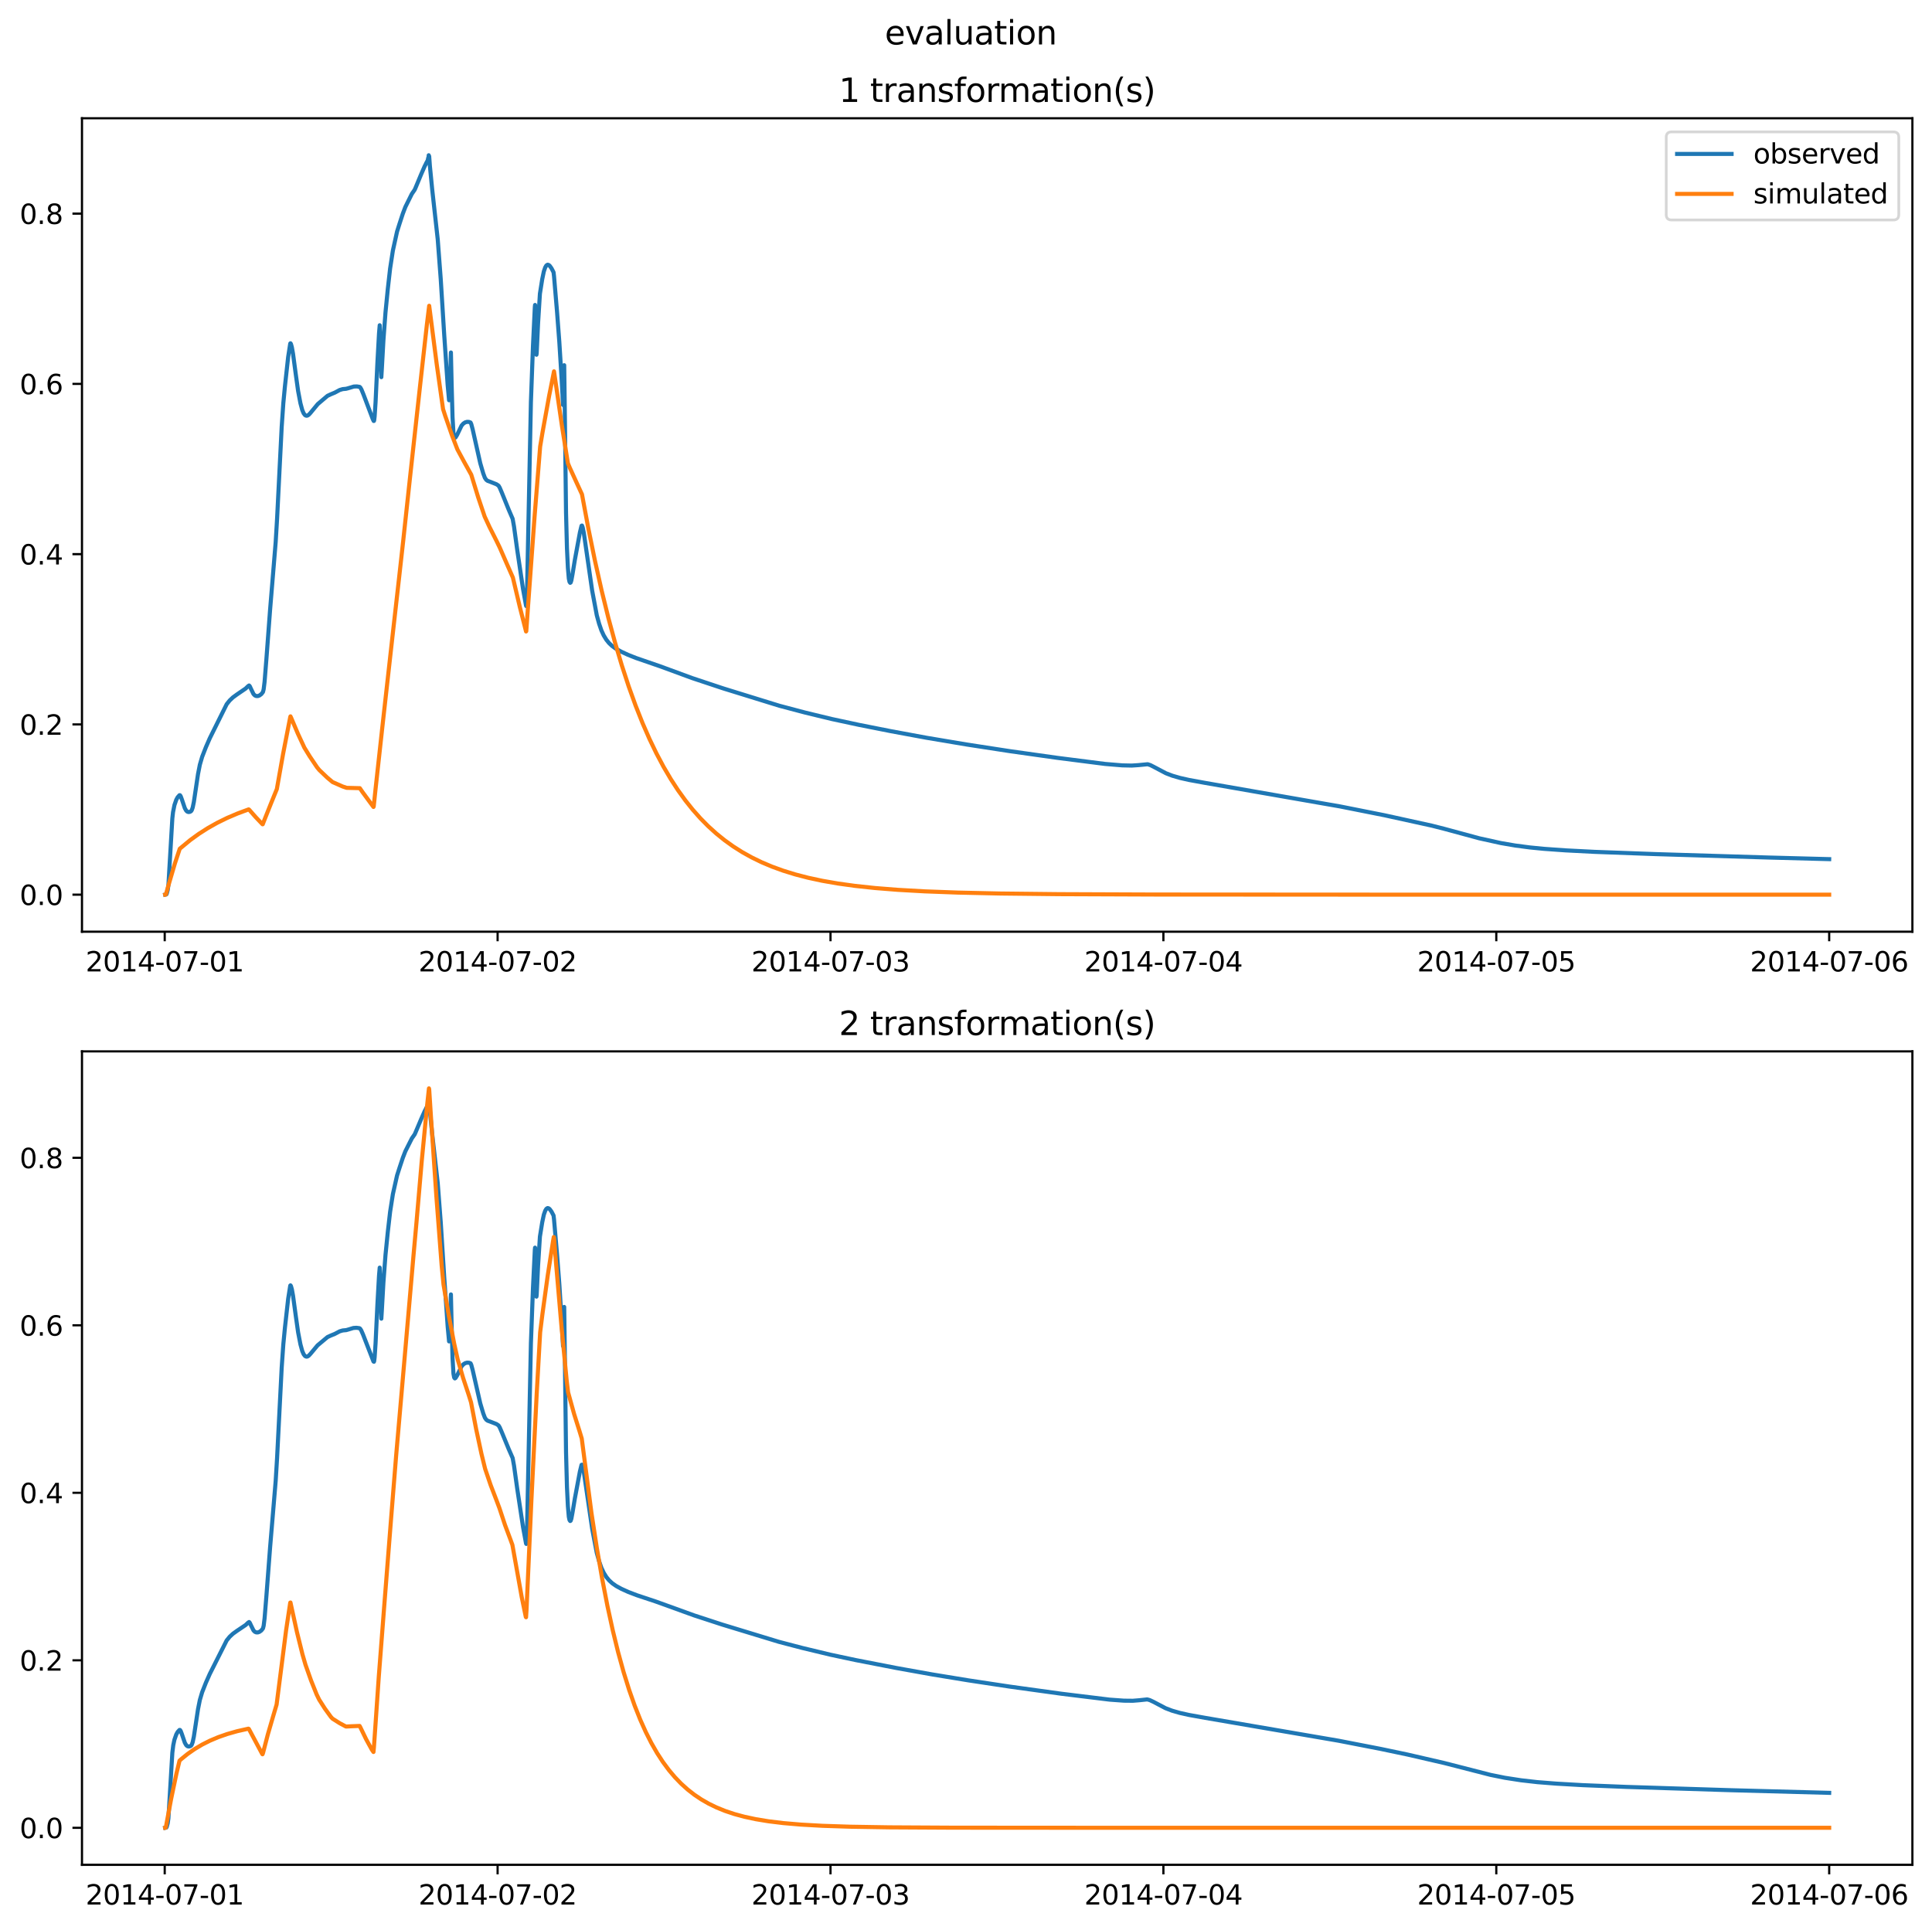 <?xml version="1.0" encoding="utf-8" standalone="no"?>
<!DOCTYPE svg PUBLIC "-//W3C//DTD SVG 1.1//EN"
  "http://www.w3.org/Graphics/SVG/1.1/DTD/svg11.dtd">
<svg xmlns:xlink="http://www.w3.org/1999/xlink" width="709.427pt" height="708.798pt" viewBox="0 0 709.427 708.798" xmlns="http://www.w3.org/2000/svg" version="1.1">
 <defs>
  <style type="text/css">*{stroke-linejoin: round; stroke-linecap: butt}</style>
 </defs>
 <g id="figure_1">
  <g id="patch_1">
   <path d="M 0 708.798 
L 709.427 708.798 
L 709.427 0 
L 0 0 
z
" style="fill: #ffffff"/>
  </g>
  <g id="axes_1">
   <g id="patch_2">
    <path d="M 30.103 342.2 
L 702.227 342.2 
L 702.227 43.44 
L 30.103 43.44 
z
" style="fill: #ffffff"/>
   </g>
   <g id="matplotlib.axis_1">
    <g id="xtick_1">
     <g id="line2d_1">
      <defs>
       <path id="md1291e179f" d="M 0 0 
L 0 3.5 
" style="stroke: #000000; stroke-width: 0.8"/>
      </defs>
      <g>
       <use xlink:href="#md1291e179f" x="60.484" y="342.2" style="stroke: #000000; stroke-width: 0.8"/>
      </g>
     </g>
     <g id="text_1">
      <!-- 2014-07-01 -->
      <g transform="translate(31.427 356.798) scale(0.1 -0.1)">
       <defs>
        <path id="DejaVuSans-32" d="M 1228 531 
L 3431 531 
L 3431 0 
L 469 0 
L 469 531 
Q 828 903 1448 1529 
Q 2069 2156 2228 2338 
Q 2531 2678 2651 2914 
Q 2772 3150 2772 3378 
Q 2772 3750 2511 3984 
Q 2250 4219 1831 4219 
Q 1534 4219 1204 4116 
Q 875 4013 500 3803 
L 500 4441 
Q 881 4594 1212 4672 
Q 1544 4750 1819 4750 
Q 2544 4750 2975 4387 
Q 3406 4025 3406 3419 
Q 3406 3131 3298 2873 
Q 3191 2616 2906 2266 
Q 2828 2175 2409 1742 
Q 1991 1309 1228 531 
z
" transform="scale(0.016)"/>
        <path id="DejaVuSans-30" d="M 2034 4250 
Q 1547 4250 1301 3770 
Q 1056 3291 1056 2328 
Q 1056 1369 1301 889 
Q 1547 409 2034 409 
Q 2525 409 2770 889 
Q 3016 1369 3016 2328 
Q 3016 3291 2770 3770 
Q 2525 4250 2034 4250 
z
M 2034 4750 
Q 2819 4750 3233 4129 
Q 3647 3509 3647 2328 
Q 3647 1150 3233 529 
Q 2819 -91 2034 -91 
Q 1250 -91 836 529 
Q 422 1150 422 2328 
Q 422 3509 836 4129 
Q 1250 4750 2034 4750 
z
" transform="scale(0.016)"/>
        <path id="DejaVuSans-31" d="M 794 531 
L 1825 531 
L 1825 4091 
L 703 3866 
L 703 4441 
L 1819 4666 
L 2450 4666 
L 2450 531 
L 3481 531 
L 3481 0 
L 794 0 
L 794 531 
z
" transform="scale(0.016)"/>
        <path id="DejaVuSans-34" d="M 2419 4116 
L 825 1625 
L 2419 1625 
L 2419 4116 
z
M 2253 4666 
L 3047 4666 
L 3047 1625 
L 3713 1625 
L 3713 1100 
L 3047 1100 
L 3047 0 
L 2419 0 
L 2419 1100 
L 313 1100 
L 313 1709 
L 2253 4666 
z
" transform="scale(0.016)"/>
        <path id="DejaVuSans-2d" d="M 313 2009 
L 1997 2009 
L 1997 1497 
L 313 1497 
L 313 2009 
z
" transform="scale(0.016)"/>
        <path id="DejaVuSans-37" d="M 525 4666 
L 3525 4666 
L 3525 4397 
L 1831 0 
L 1172 0 
L 2766 4134 
L 525 4134 
L 525 4666 
z
" transform="scale(0.016)"/>
       </defs>
       <use xlink:href="#DejaVuSans-32"/>
       <use xlink:href="#DejaVuSans-30" x="63.623"/>
       <use xlink:href="#DejaVuSans-31" x="127.246"/>
       <use xlink:href="#DejaVuSans-34" x="190.869"/>
       <use xlink:href="#DejaVuSans-2d" x="254.492"/>
       <use xlink:href="#DejaVuSans-30" x="290.576"/>
       <use xlink:href="#DejaVuSans-37" x="354.199"/>
       <use xlink:href="#DejaVuSans-2d" x="417.822"/>
       <use xlink:href="#DejaVuSans-30" x="453.906"/>
       <use xlink:href="#DejaVuSans-31" x="517.529"/>
      </g>
     </g>
    </g>
    <g id="xtick_2">
     <g id="line2d_2">
      <g>
       <use xlink:href="#md1291e179f" x="182.723" y="342.2" style="stroke: #000000; stroke-width: 0.8"/>
      </g>
     </g>
     <g id="text_2">
      <!-- 2014-07-02 -->
      <g transform="translate(153.665 356.798) scale(0.1 -0.1)">
       <use xlink:href="#DejaVuSans-32"/>
       <use xlink:href="#DejaVuSans-30" x="63.623"/>
       <use xlink:href="#DejaVuSans-31" x="127.246"/>
       <use xlink:href="#DejaVuSans-34" x="190.869"/>
       <use xlink:href="#DejaVuSans-2d" x="254.492"/>
       <use xlink:href="#DejaVuSans-30" x="290.576"/>
       <use xlink:href="#DejaVuSans-37" x="354.199"/>
       <use xlink:href="#DejaVuSans-2d" x="417.822"/>
       <use xlink:href="#DejaVuSans-30" x="453.906"/>
       <use xlink:href="#DejaVuSans-32" x="517.529"/>
      </g>
     </g>
    </g>
    <g id="xtick_3">
     <g id="line2d_3">
      <g>
       <use xlink:href="#md1291e179f" x="304.961" y="342.2" style="stroke: #000000; stroke-width: 0.8"/>
      </g>
     </g>
     <g id="text_3">
      <!-- 2014-07-03 -->
      <g transform="translate(275.903 356.798) scale(0.1 -0.1)">
       <defs>
        <path id="DejaVuSans-33" d="M 2597 2516 
Q 3050 2419 3304 2112 
Q 3559 1806 3559 1356 
Q 3559 666 3084 287 
Q 2609 -91 1734 -91 
Q 1441 -91 1130 -33 
Q 819 25 488 141 
L 488 750 
Q 750 597 1062 519 
Q 1375 441 1716 441 
Q 2309 441 2620 675 
Q 2931 909 2931 1356 
Q 2931 1769 2642 2001 
Q 2353 2234 1838 2234 
L 1294 2234 
L 1294 2753 
L 1863 2753 
Q 2328 2753 2575 2939 
Q 2822 3125 2822 3475 
Q 2822 3834 2567 4026 
Q 2313 4219 1838 4219 
Q 1578 4219 1281 4162 
Q 984 4106 628 3988 
L 628 4550 
Q 988 4650 1302 4700 
Q 1616 4750 1894 4750 
Q 2613 4750 3031 4423 
Q 3450 4097 3450 3541 
Q 3450 3153 3228 2886 
Q 3006 2619 2597 2516 
z
" transform="scale(0.016)"/>
       </defs>
       <use xlink:href="#DejaVuSans-32"/>
       <use xlink:href="#DejaVuSans-30" x="63.623"/>
       <use xlink:href="#DejaVuSans-31" x="127.246"/>
       <use xlink:href="#DejaVuSans-34" x="190.869"/>
       <use xlink:href="#DejaVuSans-2d" x="254.492"/>
       <use xlink:href="#DejaVuSans-30" x="290.576"/>
       <use xlink:href="#DejaVuSans-37" x="354.199"/>
       <use xlink:href="#DejaVuSans-2d" x="417.822"/>
       <use xlink:href="#DejaVuSans-30" x="453.906"/>
       <use xlink:href="#DejaVuSans-33" x="517.529"/>
      </g>
     </g>
    </g>
    <g id="xtick_4">
     <g id="line2d_4">
      <g>
       <use xlink:href="#md1291e179f" x="427.199" y="342.2" style="stroke: #000000; stroke-width: 0.8"/>
      </g>
     </g>
     <g id="text_4">
      <!-- 2014-07-04 -->
      <g transform="translate(398.141 356.798) scale(0.1 -0.1)">
       <use xlink:href="#DejaVuSans-32"/>
       <use xlink:href="#DejaVuSans-30" x="63.623"/>
       <use xlink:href="#DejaVuSans-31" x="127.246"/>
       <use xlink:href="#DejaVuSans-34" x="190.869"/>
       <use xlink:href="#DejaVuSans-2d" x="254.492"/>
       <use xlink:href="#DejaVuSans-30" x="290.576"/>
       <use xlink:href="#DejaVuSans-37" x="354.199"/>
       <use xlink:href="#DejaVuSans-2d" x="417.822"/>
       <use xlink:href="#DejaVuSans-30" x="453.906"/>
       <use xlink:href="#DejaVuSans-34" x="517.529"/>
      </g>
     </g>
    </g>
    <g id="xtick_5">
     <g id="line2d_5">
      <g>
       <use xlink:href="#md1291e179f" x="549.437" y="342.2" style="stroke: #000000; stroke-width: 0.8"/>
      </g>
     </g>
     <g id="text_5">
      <!-- 2014-07-05 -->
      <g transform="translate(520.38 356.798) scale(0.1 -0.1)">
       <defs>
        <path id="DejaVuSans-35" d="M 691 4666 
L 3169 4666 
L 3169 4134 
L 1269 4134 
L 1269 2991 
Q 1406 3038 1543 3061 
Q 1681 3084 1819 3084 
Q 2600 3084 3056 2656 
Q 3513 2228 3513 1497 
Q 3513 744 3044 326 
Q 2575 -91 1722 -91 
Q 1428 -91 1123 -41 
Q 819 9 494 109 
L 494 744 
Q 775 591 1075 516 
Q 1375 441 1709 441 
Q 2250 441 2565 725 
Q 2881 1009 2881 1497 
Q 2881 1984 2565 2268 
Q 2250 2553 1709 2553 
Q 1456 2553 1204 2497 
Q 953 2441 691 2322 
L 691 4666 
z
" transform="scale(0.016)"/>
       </defs>
       <use xlink:href="#DejaVuSans-32"/>
       <use xlink:href="#DejaVuSans-30" x="63.623"/>
       <use xlink:href="#DejaVuSans-31" x="127.246"/>
       <use xlink:href="#DejaVuSans-34" x="190.869"/>
       <use xlink:href="#DejaVuSans-2d" x="254.492"/>
       <use xlink:href="#DejaVuSans-30" x="290.576"/>
       <use xlink:href="#DejaVuSans-37" x="354.199"/>
       <use xlink:href="#DejaVuSans-2d" x="417.822"/>
       <use xlink:href="#DejaVuSans-30" x="453.906"/>
       <use xlink:href="#DejaVuSans-35" x="517.529"/>
      </g>
     </g>
    </g>
    <g id="xtick_6">
     <g id="line2d_6">
      <g>
       <use xlink:href="#md1291e179f" x="671.676" y="342.2" style="stroke: #000000; stroke-width: 0.8"/>
      </g>
     </g>
     <g id="text_6">
      <!-- 2014-07-06 -->
      <g transform="translate(642.618 356.798) scale(0.1 -0.1)">
       <defs>
        <path id="DejaVuSans-36" d="M 2113 2584 
Q 1688 2584 1439 2293 
Q 1191 2003 1191 1497 
Q 1191 994 1439 701 
Q 1688 409 2113 409 
Q 2538 409 2786 701 
Q 3034 994 3034 1497 
Q 3034 2003 2786 2293 
Q 2538 2584 2113 2584 
z
M 3366 4563 
L 3366 3988 
Q 3128 4100 2886 4159 
Q 2644 4219 2406 4219 
Q 1781 4219 1451 3797 
Q 1122 3375 1075 2522 
Q 1259 2794 1537 2939 
Q 1816 3084 2150 3084 
Q 2853 3084 3261 2657 
Q 3669 2231 3669 1497 
Q 3669 778 3244 343 
Q 2819 -91 2113 -91 
Q 1303 -91 875 529 
Q 447 1150 447 2328 
Q 447 3434 972 4092 
Q 1497 4750 2381 4750 
Q 2619 4750 2861 4703 
Q 3103 4656 3366 4563 
z
" transform="scale(0.016)"/>
       </defs>
       <use xlink:href="#DejaVuSans-32"/>
       <use xlink:href="#DejaVuSans-30" x="63.623"/>
       <use xlink:href="#DejaVuSans-31" x="127.246"/>
       <use xlink:href="#DejaVuSans-34" x="190.869"/>
       <use xlink:href="#DejaVuSans-2d" x="254.492"/>
       <use xlink:href="#DejaVuSans-30" x="290.576"/>
       <use xlink:href="#DejaVuSans-37" x="354.199"/>
       <use xlink:href="#DejaVuSans-2d" x="417.822"/>
       <use xlink:href="#DejaVuSans-30" x="453.906"/>
       <use xlink:href="#DejaVuSans-36" x="517.529"/>
      </g>
     </g>
    </g>
   </g>
   <g id="matplotlib.axis_2">
    <g id="ytick_1">
     <g id="line2d_7">
      <defs>
       <path id="m47bb975768" d="M 0 0 
L -3.5 0 
" style="stroke: #000000; stroke-width: 0.8"/>
      </defs>
      <g>
       <use xlink:href="#m47bb975768" x="30.103" y="328.596" style="stroke: #000000; stroke-width: 0.8"/>
      </g>
     </g>
     <g id="text_7">
      <!-- 0.0 -->
      <g transform="translate(7.2 332.396) scale(0.1 -0.1)">
       <defs>
        <path id="DejaVuSans-2e" d="M 684 794 
L 1344 794 
L 1344 0 
L 684 0 
L 684 794 
z
" transform="scale(0.016)"/>
       </defs>
       <use xlink:href="#DejaVuSans-30"/>
       <use xlink:href="#DejaVuSans-2e" x="63.623"/>
       <use xlink:href="#DejaVuSans-30" x="95.41"/>
      </g>
     </g>
    </g>
    <g id="ytick_2">
     <g id="line2d_8">
      <g>
       <use xlink:href="#m47bb975768" x="30.103" y="266.062" style="stroke: #000000; stroke-width: 0.8"/>
      </g>
     </g>
     <g id="text_8">
      <!-- 0.2 -->
      <g transform="translate(7.2 269.862) scale(0.1 -0.1)">
       <use xlink:href="#DejaVuSans-30"/>
       <use xlink:href="#DejaVuSans-2e" x="63.623"/>
       <use xlink:href="#DejaVuSans-32" x="95.41"/>
      </g>
     </g>
    </g>
    <g id="ytick_3">
     <g id="line2d_9">
      <g>
       <use xlink:href="#m47bb975768" x="30.103" y="203.528" style="stroke: #000000; stroke-width: 0.8"/>
      </g>
     </g>
     <g id="text_9">
      <!-- 0.4 -->
      <g transform="translate(7.2 207.328) scale(0.1 -0.1)">
       <use xlink:href="#DejaVuSans-30"/>
       <use xlink:href="#DejaVuSans-2e" x="63.623"/>
       <use xlink:href="#DejaVuSans-34" x="95.41"/>
      </g>
     </g>
    </g>
    <g id="ytick_4">
     <g id="line2d_10">
      <g>
       <use xlink:href="#m47bb975768" x="30.103" y="140.994" style="stroke: #000000; stroke-width: 0.8"/>
      </g>
     </g>
     <g id="text_10">
      <!-- 0.6 -->
      <g transform="translate(7.2 144.794) scale(0.1 -0.1)">
       <use xlink:href="#DejaVuSans-30"/>
       <use xlink:href="#DejaVuSans-2e" x="63.623"/>
       <use xlink:href="#DejaVuSans-36" x="95.41"/>
      </g>
     </g>
    </g>
    <g id="ytick_5">
     <g id="line2d_11">
      <g>
       <use xlink:href="#m47bb975768" x="30.103" y="78.46" style="stroke: #000000; stroke-width: 0.8"/>
      </g>
     </g>
     <g id="text_11">
      <!-- 0.8 -->
      <g transform="translate(7.2 82.26) scale(0.1 -0.1)">
       <defs>
        <path id="DejaVuSans-38" d="M 2034 2216 
Q 1584 2216 1326 1975 
Q 1069 1734 1069 1313 
Q 1069 891 1326 650 
Q 1584 409 2034 409 
Q 2484 409 2743 651 
Q 3003 894 3003 1313 
Q 3003 1734 2745 1975 
Q 2488 2216 2034 2216 
z
M 1403 2484 
Q 997 2584 770 2862 
Q 544 3141 544 3541 
Q 544 4100 942 4425 
Q 1341 4750 2034 4750 
Q 2731 4750 3128 4425 
Q 3525 4100 3525 3541 
Q 3525 3141 3298 2862 
Q 3072 2584 2669 2484 
Q 3125 2378 3379 2068 
Q 3634 1759 3634 1313 
Q 3634 634 3220 271 
Q 2806 -91 2034 -91 
Q 1263 -91 848 271 
Q 434 634 434 1313 
Q 434 1759 690 2068 
Q 947 2378 1403 2484 
z
M 1172 3481 
Q 1172 3119 1398 2916 
Q 1625 2713 2034 2713 
Q 2441 2713 2670 2916 
Q 2900 3119 2900 3481 
Q 2900 3844 2670 4047 
Q 2441 4250 2034 4250 
Q 1625 4250 1398 4047 
Q 1172 3844 1172 3481 
z
" transform="scale(0.016)"/>
       </defs>
       <use xlink:href="#DejaVuSans-30"/>
       <use xlink:href="#DejaVuSans-2e" x="63.623"/>
       <use xlink:href="#DejaVuSans-38" x="95.41"/>
      </g>
     </g>
    </g>
   </g>
   <g id="line2d_12">
    <path d="M 60.654 328.596 
L 61.079 328.502 
L 61.248 328.17 
L 61.588 326.865 
L 61.843 325.015 
L 63.286 300.542 
L 63.54 298.283 
L 64.05 295.713 
L 64.729 293.736 
L 65.238 292.812 
L 65.917 292.063 
L 66.087 292.07 
L 66.342 292.426 
L 66.766 293.559 
L 67.87 296.842 
L 68.379 297.739 
L 68.803 298.122 
L 69.228 298.25 
L 69.737 298.18 
L 70.162 297.937 
L 70.416 297.563 
L 70.756 296.594 
L 71.18 294.571 
L 71.859 290.027 
L 72.708 284.317 
L 73.387 280.861 
L 74.236 277.953 
L 75.594 274.454 
L 77.038 271.139 
L 83.234 258.652 
L 84.338 257.27 
L 85.526 256.149 
L 86.969 255.093 
L 90.195 252.889 
L 91.129 251.998 
L 91.468 251.77 
L 91.723 252.052 
L 92.148 252.976 
L 93.081 254.905 
L 93.591 255.427 
L 94.1 255.643 
L 94.694 255.648 
L 95.288 255.43 
L 95.967 254.924 
L 96.562 254.158 
L 96.816 253.147 
L 97.156 250.387 
L 97.835 241.865 
L 99.193 223.74 
L 101.231 199.08 
L 101.74 190.592 
L 103.438 156.763 
L 104.032 148.122 
L 104.626 141.877 
L 105.814 131.105 
L 106.578 126.172 
L 106.663 126.079 
L 106.833 126.33 
L 107.173 127.533 
L 107.597 129.918 
L 108.616 137.518 
L 109.465 143.596 
L 110.313 148.085 
L 110.993 150.617 
L 111.502 151.813 
L 112.011 152.473 
L 112.436 152.69 
L 112.86 152.659 
L 113.369 152.342 
L 113.964 151.704 
L 116.68 148.419 
L 120.245 145.393 
L 121.349 144.868 
L 122.962 144.193 
L 124.744 143.237 
L 125.848 142.914 
L 127.036 142.803 
L 127.8 142.61 
L 129.923 141.971 
L 131.026 141.926 
L 132.045 142.091 
L 132.299 142.315 
L 132.724 143.049 
L 133.488 144.917 
L 136.883 153.934 
L 137.223 154.617 
L 137.308 154.603 
L 137.393 154.378 
L 137.562 152.966 
L 137.902 147.827 
L 138.581 133.283 
L 139.175 122.46 
L 139.43 119.461 
L 139.6 124.535 
L 140.024 138.525 
L 140.194 135.729 
L 140.788 125.005 
L 141.552 114.734 
L 142.401 106.146 
L 143.25 98.618 
L 144.269 92.005 
L 145.797 85.064 
L 146.73 82.1 
L 147.919 78.461 
L 148.852 76.008 
L 151.229 71.213 
L 152.248 69.733 
L 152.503 69.172 
L 154.71 63.863 
L 156.068 60.756 
L 156.153 60.682 
L 156.577 59.737 
L 156.662 59.691 
L 156.917 59.13 
L 157.002 59.095 
L 157.256 57.944 
L 157.341 58.168 
L 157.426 57.02 
L 157.511 58.145 
L 157.596 57.412 
L 157.851 60.932 
L 158.699 69.556 
L 160.737 87.954 
L 161.84 102.555 
L 163.114 122.975 
L 164.387 141.487 
L 164.896 147.004 
L 164.981 146.657 
L 165.321 140.102 
L 165.575 129.465 
L 165.83 140.817 
L 166.17 153.222 
L 166.509 159.066 
L 166.764 160.491 
L 167.018 160.822 
L 167.273 160.671 
L 167.867 159.691 
L 169.48 156.324 
L 170.159 155.555 
L 170.838 155.121 
L 171.518 154.936 
L 172.197 154.962 
L 172.791 155.187 
L 173.045 155.745 
L 173.555 157.66 
L 176.356 170.156 
L 177.46 173.923 
L 178.054 175.506 
L 178.563 176.241 
L 179.073 176.615 
L 180.091 176.985 
L 182.298 177.858 
L 183.062 178.379 
L 183.487 179.087 
L 184.251 180.89 
L 186.797 187.19 
L 188.24 190.542 
L 188.75 193.411 
L 189.938 202.083 
L 192.06 216.332 
L 193.164 222.448 
L 193.249 222.615 
L 193.334 222.288 
L 193.503 218.625 
L 193.928 197.442 
L 194.947 147.732 
L 195.71 126.996 
L 196.39 112.824 
L 196.474 112.006 
L 196.644 117.862 
L 196.984 130.291 
L 197.069 129.646 
L 197.578 118.726 
L 198.257 107.877 
L 199.106 102.523 
L 199.7 99.68 
L 200.21 98.201 
L 200.634 97.492 
L 201.058 97.229 
L 201.398 97.279 
L 201.822 97.592 
L 202.502 98.533 
L 203.265 100.01 
L 203.435 101.441 
L 204.539 114.463 
L 205.388 125.678 
L 206.237 139.34 
L 206.746 148.733 
L 206.831 148.5 
L 207.001 143.281 
L 207.17 134.136 
L 207.34 146.712 
L 207.849 188.416 
L 208.189 201.411 
L 208.529 208.503 
L 208.868 212.486 
L 209.123 213.698 
L 209.377 214.061 
L 209.547 213.948 
L 209.802 213.199 
L 210.226 210.895 
L 211.075 205.709 
L 212.943 195.55 
L 213.537 193.096 
L 213.707 193.025 
L 213.961 193.694 
L 214.386 195.788 
L 215.235 201.654 
L 217.442 216.943 
L 219.139 225.977 
L 219.988 229.079 
L 220.837 231.548 
L 221.686 233.386 
L 222.62 234.926 
L 223.639 236.19 
L 224.742 237.231 
L 226.1 238.219 
L 228.053 239.321 
L 230.599 240.503 
L 233.57 241.68 
L 242.484 244.755 
L 254.198 249.062 
L 265.573 252.842 
L 286.201 259.219 
L 295.708 261.734 
L 305.47 264.095 
L 315.402 266.228 
L 327.032 268.532 
L 340.189 270.964 
L 354.96 273.448 
L 370.919 275.903 
L 388.236 278.344 
L 405.807 280.586 
L 412.089 281.106 
L 415.57 281.18 
L 417.946 281.024 
L 421.427 280.69 
L 422.445 281.025 
L 423.889 281.763 
L 428.133 284.008 
L 430.51 284.915 
L 433.311 285.726 
L 436.622 286.471 
L 442.394 287.524 
L 492.138 296.203 
L 508.352 299.429 
L 525.754 303.248 
L 530.253 304.392 
L 543.156 307.888 
L 551.135 309.647 
L 556.398 310.551 
L 561.746 311.252 
L 566.839 311.755 
L 574.819 312.325 
L 585.515 312.874 
L 607.84 313.696 
L 649.435 314.959 
L 671.676 315.549 
L 671.676 315.549 
" clip-path="url(#pee857f5dff)" style="fill: none; stroke: #1f77b4; stroke-width: 1.5; stroke-linecap: square"/>
   </g>
   <g id="line2d_13">
    <path d="M 60.654 328.596 
L 60.909 328.534 
L 61.758 325.505 
L 64.219 317.14 
L 66.002 311.737 
L 69.822 308.574 
L 72.963 306.297 
L 76.274 304.173 
L 79.754 302.212 
L 83.404 300.416 
L 87.224 298.786 
L 91.299 297.273 
L 91.468 297.363 
L 93.93 300.16 
L 96.392 302.745 
L 96.477 302.744 
L 97.071 301.203 
L 99.618 294.811 
L 101.655 289.813 
L 103.947 276.91 
L 106.578 263.347 
L 106.663 263.103 
L 106.918 263.652 
L 109.38 269.467 
L 111.757 274.583 
L 113.709 277.767 
L 116.425 281.816 
L 117.274 282.843 
L 120.16 285.598 
L 122.113 287.234 
L 125.848 288.88 
L 127.291 289.362 
L 132.13 289.486 
L 133.148 290.959 
L 135.865 294.66 
L 137.138 296.384 
L 137.223 296.234 
L 137.902 289.788 
L 140.364 267.337 
L 144.014 234.669 
L 146.476 212.832 
L 148.089 198.363 
L 150.55 175.456 
L 154.285 141.386 
L 156.747 119.26 
L 157.596 112.305 
L 157.935 114.898 
L 160.397 134.033 
L 162.689 150.258 
L 163.453 152.647 
L 166 159.993 
L 167.952 165.057 
L 170.499 169.768 
L 173.045 174.356 
L 175.592 182.669 
L 177.969 189.726 
L 179.752 193.571 
L 182.298 198.62 
L 183.487 201.072 
L 186.033 206.915 
L 188.325 212.128 
L 190.872 222.898 
L 193.164 231.932 
L 193.249 231.822 
L 193.843 223.39 
L 196.305 189.601 
L 198.342 164.013 
L 199.191 158.944 
L 201.653 145.328 
L 203.435 136.388 
L 203.86 139.334 
L 206.321 156.28 
L 208.529 170.134 
L 209.208 171.757 
L 211.754 177.336 
L 213.707 181.574 
L 215.999 193.872 
L 218.46 205.935 
L 220.922 216.918 
L 223.384 226.918 
L 225.846 236.022 
L 228.307 244.311 
L 230.854 252.106 
L 233.401 259.179 
L 235.947 265.599 
L 238.494 271.425 
L 241.041 276.712 
L 243.672 281.662 
L 246.304 286.14 
L 248.935 290.191 
L 251.651 293.968 
L 254.368 297.373 
L 257.169 300.534 
L 260.055 303.456 
L 263.026 306.147 
L 266.082 308.615 
L 269.223 310.869 
L 272.534 312.97 
L 276.014 314.911 
L 279.664 316.688 
L 283.484 318.301 
L 287.559 319.782 
L 291.973 321.146 
L 296.727 322.381 
L 301.905 323.494 
L 307.677 324.501 
L 314.044 325.383 
L 321.259 326.156 
L 329.663 326.824 
L 339.595 327.383 
L 351.734 327.832 
L 367.268 328.174 
L 388.915 328.411 
L 424.058 328.548 
L 509.455 328.594 
L 671.676 328.596 
L 671.676 328.596 
" clip-path="url(#pee857f5dff)" style="fill: none; stroke: #ff7f0e; stroke-width: 1.5; stroke-linecap: square"/>
   </g>
   <g id="patch_3">
    <path d="M 30.103 342.2 
L 30.103 43.44 
" style="fill: none; stroke: #000000; stroke-width: 0.8; stroke-linejoin: miter; stroke-linecap: square"/>
   </g>
   <g id="patch_4">
    <path d="M 702.227 342.2 
L 702.227 43.44 
" style="fill: none; stroke: #000000; stroke-width: 0.8; stroke-linejoin: miter; stroke-linecap: square"/>
   </g>
   <g id="patch_5">
    <path d="M 30.103 342.2 
L 702.227 342.2 
" style="fill: none; stroke: #000000; stroke-width: 0.8; stroke-linejoin: miter; stroke-linecap: square"/>
   </g>
   <g id="patch_6">
    <path d="M 30.103 43.44 
L 702.227 43.44 
" style="fill: none; stroke: #000000; stroke-width: 0.8; stroke-linejoin: miter; stroke-linecap: square"/>
   </g>
   <g id="text_12">
    <!-- 1 transformation(s) -->
    <g transform="translate(308.05 37.44) scale(0.12 -0.12)">
     <defs>
      <path id="DejaVuSans-20" transform="scale(0.016)"/>
      <path id="DejaVuSans-74" d="M 1172 4494 
L 1172 3500 
L 2356 3500 
L 2356 3053 
L 1172 3053 
L 1172 1153 
Q 1172 725 1289 603 
Q 1406 481 1766 481 
L 2356 481 
L 2356 0 
L 1766 0 
Q 1100 0 847 248 
Q 594 497 594 1153 
L 594 3053 
L 172 3053 
L 172 3500 
L 594 3500 
L 594 4494 
L 1172 4494 
z
" transform="scale(0.016)"/>
      <path id="DejaVuSans-72" d="M 2631 2963 
Q 2534 3019 2420 3045 
Q 2306 3072 2169 3072 
Q 1681 3072 1420 2755 
Q 1159 2438 1159 1844 
L 1159 0 
L 581 0 
L 581 3500 
L 1159 3500 
L 1159 2956 
Q 1341 3275 1631 3429 
Q 1922 3584 2338 3584 
Q 2397 3584 2469 3576 
Q 2541 3569 2628 3553 
L 2631 2963 
z
" transform="scale(0.016)"/>
      <path id="DejaVuSans-61" d="M 2194 1759 
Q 1497 1759 1228 1600 
Q 959 1441 959 1056 
Q 959 750 1161 570 
Q 1363 391 1709 391 
Q 2188 391 2477 730 
Q 2766 1069 2766 1631 
L 2766 1759 
L 2194 1759 
z
M 3341 1997 
L 3341 0 
L 2766 0 
L 2766 531 
Q 2569 213 2275 61 
Q 1981 -91 1556 -91 
Q 1019 -91 701 211 
Q 384 513 384 1019 
Q 384 1609 779 1909 
Q 1175 2209 1959 2209 
L 2766 2209 
L 2766 2266 
Q 2766 2663 2505 2880 
Q 2244 3097 1772 3097 
Q 1472 3097 1187 3025 
Q 903 2953 641 2809 
L 641 3341 
Q 956 3463 1253 3523 
Q 1550 3584 1831 3584 
Q 2591 3584 2966 3190 
Q 3341 2797 3341 1997 
z
" transform="scale(0.016)"/>
      <path id="DejaVuSans-6e" d="M 3513 2113 
L 3513 0 
L 2938 0 
L 2938 2094 
Q 2938 2591 2744 2837 
Q 2550 3084 2163 3084 
Q 1697 3084 1428 2787 
Q 1159 2491 1159 1978 
L 1159 0 
L 581 0 
L 581 3500 
L 1159 3500 
L 1159 2956 
Q 1366 3272 1645 3428 
Q 1925 3584 2291 3584 
Q 2894 3584 3203 3211 
Q 3513 2838 3513 2113 
z
" transform="scale(0.016)"/>
      <path id="DejaVuSans-73" d="M 2834 3397 
L 2834 2853 
Q 2591 2978 2328 3040 
Q 2066 3103 1784 3103 
Q 1356 3103 1142 2972 
Q 928 2841 928 2578 
Q 928 2378 1081 2264 
Q 1234 2150 1697 2047 
L 1894 2003 
Q 2506 1872 2764 1633 
Q 3022 1394 3022 966 
Q 3022 478 2636 193 
Q 2250 -91 1575 -91 
Q 1294 -91 989 -36 
Q 684 19 347 128 
L 347 722 
Q 666 556 975 473 
Q 1284 391 1588 391 
Q 1994 391 2212 530 
Q 2431 669 2431 922 
Q 2431 1156 2273 1281 
Q 2116 1406 1581 1522 
L 1381 1569 
Q 847 1681 609 1914 
Q 372 2147 372 2553 
Q 372 3047 722 3315 
Q 1072 3584 1716 3584 
Q 2034 3584 2315 3537 
Q 2597 3491 2834 3397 
z
" transform="scale(0.016)"/>
      <path id="DejaVuSans-66" d="M 2375 4863 
L 2375 4384 
L 1825 4384 
Q 1516 4384 1395 4259 
Q 1275 4134 1275 3809 
L 1275 3500 
L 2222 3500 
L 2222 3053 
L 1275 3053 
L 1275 0 
L 697 0 
L 697 3053 
L 147 3053 
L 147 3500 
L 697 3500 
L 697 3744 
Q 697 4328 969 4595 
Q 1241 4863 1831 4863 
L 2375 4863 
z
" transform="scale(0.016)"/>
      <path id="DejaVuSans-6f" d="M 1959 3097 
Q 1497 3097 1228 2736 
Q 959 2375 959 1747 
Q 959 1119 1226 758 
Q 1494 397 1959 397 
Q 2419 397 2687 759 
Q 2956 1122 2956 1747 
Q 2956 2369 2687 2733 
Q 2419 3097 1959 3097 
z
M 1959 3584 
Q 2709 3584 3137 3096 
Q 3566 2609 3566 1747 
Q 3566 888 3137 398 
Q 2709 -91 1959 -91 
Q 1206 -91 779 398 
Q 353 888 353 1747 
Q 353 2609 779 3096 
Q 1206 3584 1959 3584 
z
" transform="scale(0.016)"/>
      <path id="DejaVuSans-6d" d="M 3328 2828 
Q 3544 3216 3844 3400 
Q 4144 3584 4550 3584 
Q 5097 3584 5394 3201 
Q 5691 2819 5691 2113 
L 5691 0 
L 5113 0 
L 5113 2094 
Q 5113 2597 4934 2840 
Q 4756 3084 4391 3084 
Q 3944 3084 3684 2787 
Q 3425 2491 3425 1978 
L 3425 0 
L 2847 0 
L 2847 2094 
Q 2847 2600 2669 2842 
Q 2491 3084 2119 3084 
Q 1678 3084 1418 2786 
Q 1159 2488 1159 1978 
L 1159 0 
L 581 0 
L 581 3500 
L 1159 3500 
L 1159 2956 
Q 1356 3278 1631 3431 
Q 1906 3584 2284 3584 
Q 2666 3584 2933 3390 
Q 3200 3197 3328 2828 
z
" transform="scale(0.016)"/>
      <path id="DejaVuSans-69" d="M 603 3500 
L 1178 3500 
L 1178 0 
L 603 0 
L 603 3500 
z
M 603 4863 
L 1178 4863 
L 1178 4134 
L 603 4134 
L 603 4863 
z
" transform="scale(0.016)"/>
      <path id="DejaVuSans-28" d="M 1984 4856 
Q 1566 4138 1362 3434 
Q 1159 2731 1159 2009 
Q 1159 1288 1364 580 
Q 1569 -128 1984 -844 
L 1484 -844 
Q 1016 -109 783 600 
Q 550 1309 550 2009 
Q 550 2706 781 3412 
Q 1013 4119 1484 4856 
L 1984 4856 
z
" transform="scale(0.016)"/>
      <path id="DejaVuSans-29" d="M 513 4856 
L 1013 4856 
Q 1481 4119 1714 3412 
Q 1947 2706 1947 2009 
Q 1947 1309 1714 600 
Q 1481 -109 1013 -844 
L 513 -844 
Q 928 -128 1133 580 
Q 1338 1288 1338 2009 
Q 1338 2731 1133 3434 
Q 928 4138 513 4856 
z
" transform="scale(0.016)"/>
     </defs>
     <use xlink:href="#DejaVuSans-31"/>
     <use xlink:href="#DejaVuSans-20" x="63.623"/>
     <use xlink:href="#DejaVuSans-74" x="95.41"/>
     <use xlink:href="#DejaVuSans-72" x="134.619"/>
     <use xlink:href="#DejaVuSans-61" x="175.732"/>
     <use xlink:href="#DejaVuSans-6e" x="237.012"/>
     <use xlink:href="#DejaVuSans-73" x="300.391"/>
     <use xlink:href="#DejaVuSans-66" x="352.49"/>
     <use xlink:href="#DejaVuSans-6f" x="387.695"/>
     <use xlink:href="#DejaVuSans-72" x="448.877"/>
     <use xlink:href="#DejaVuSans-6d" x="488.24"/>
     <use xlink:href="#DejaVuSans-61" x="585.652"/>
     <use xlink:href="#DejaVuSans-74" x="646.932"/>
     <use xlink:href="#DejaVuSans-69" x="686.141"/>
     <use xlink:href="#DejaVuSans-6f" x="713.924"/>
     <use xlink:href="#DejaVuSans-6e" x="775.105"/>
     <use xlink:href="#DejaVuSans-28" x="838.484"/>
     <use xlink:href="#DejaVuSans-73" x="877.498"/>
     <use xlink:href="#DejaVuSans-29" x="929.598"/>
    </g>
   </g>
   <g id="legend_1">
    <g id="patch_7">
     <path d="M 613.833 80.796 
L 695.227 80.796 
Q 697.227 80.796 697.227 78.796 
L 697.227 50.44 
Q 697.227 48.44 695.227 48.44 
L 613.833 48.44 
Q 611.833 48.44 611.833 50.44 
L 611.833 78.796 
Q 611.833 80.796 613.833 80.796 
z
" style="fill: #ffffff; opacity: 0.8; stroke: #cccccc; stroke-linejoin: miter"/>
    </g>
    <g id="line2d_14">
     <path d="M 615.833 56.538 
L 625.833 56.538 
L 635.833 56.538 
" style="fill: none; stroke: #1f77b4; stroke-width: 1.5; stroke-linecap: square"/>
    </g>
    <g id="text_13">
     <!-- observed -->
     <g transform="translate(643.833 60.038) scale(0.1 -0.1)">
      <defs>
       <path id="DejaVuSans-62" d="M 3116 1747 
Q 3116 2381 2855 2742 
Q 2594 3103 2138 3103 
Q 1681 3103 1420 2742 
Q 1159 2381 1159 1747 
Q 1159 1113 1420 752 
Q 1681 391 2138 391 
Q 2594 391 2855 752 
Q 3116 1113 3116 1747 
z
M 1159 2969 
Q 1341 3281 1617 3432 
Q 1894 3584 2278 3584 
Q 2916 3584 3314 3078 
Q 3713 2572 3713 1747 
Q 3713 922 3314 415 
Q 2916 -91 2278 -91 
Q 1894 -91 1617 61 
Q 1341 213 1159 525 
L 1159 0 
L 581 0 
L 581 4863 
L 1159 4863 
L 1159 2969 
z
" transform="scale(0.016)"/>
       <path id="DejaVuSans-65" d="M 3597 1894 
L 3597 1613 
L 953 1613 
Q 991 1019 1311 708 
Q 1631 397 2203 397 
Q 2534 397 2845 478 
Q 3156 559 3463 722 
L 3463 178 
Q 3153 47 2828 -22 
Q 2503 -91 2169 -91 
Q 1331 -91 842 396 
Q 353 884 353 1716 
Q 353 2575 817 3079 
Q 1281 3584 2069 3584 
Q 2775 3584 3186 3129 
Q 3597 2675 3597 1894 
z
M 3022 2063 
Q 3016 2534 2758 2815 
Q 2500 3097 2075 3097 
Q 1594 3097 1305 2825 
Q 1016 2553 972 2059 
L 3022 2063 
z
" transform="scale(0.016)"/>
       <path id="DejaVuSans-76" d="M 191 3500 
L 800 3500 
L 1894 563 
L 2988 3500 
L 3597 3500 
L 2284 0 
L 1503 0 
L 191 3500 
z
" transform="scale(0.016)"/>
       <path id="DejaVuSans-64" d="M 2906 2969 
L 2906 4863 
L 3481 4863 
L 3481 0 
L 2906 0 
L 2906 525 
Q 2725 213 2448 61 
Q 2172 -91 1784 -91 
Q 1150 -91 751 415 
Q 353 922 353 1747 
Q 353 2572 751 3078 
Q 1150 3584 1784 3584 
Q 2172 3584 2448 3432 
Q 2725 3281 2906 2969 
z
M 947 1747 
Q 947 1113 1208 752 
Q 1469 391 1925 391 
Q 2381 391 2643 752 
Q 2906 1113 2906 1747 
Q 2906 2381 2643 2742 
Q 2381 3103 1925 3103 
Q 1469 3103 1208 2742 
Q 947 2381 947 1747 
z
" transform="scale(0.016)"/>
      </defs>
      <use xlink:href="#DejaVuSans-6f"/>
      <use xlink:href="#DejaVuSans-62" x="61.182"/>
      <use xlink:href="#DejaVuSans-73" x="124.658"/>
      <use xlink:href="#DejaVuSans-65" x="176.758"/>
      <use xlink:href="#DejaVuSans-72" x="238.281"/>
      <use xlink:href="#DejaVuSans-76" x="279.395"/>
      <use xlink:href="#DejaVuSans-65" x="338.574"/>
      <use xlink:href="#DejaVuSans-64" x="400.098"/>
     </g>
    </g>
    <g id="line2d_15">
     <path d="M 615.833 71.217 
L 625.833 71.217 
L 635.833 71.217 
" style="fill: none; stroke: #ff7f0e; stroke-width: 1.5; stroke-linecap: square"/>
    </g>
    <g id="text_14">
     <!-- simulated -->
     <g transform="translate(643.833 74.717) scale(0.1 -0.1)">
      <defs>
       <path id="DejaVuSans-75" d="M 544 1381 
L 544 3500 
L 1119 3500 
L 1119 1403 
Q 1119 906 1312 657 
Q 1506 409 1894 409 
Q 2359 409 2629 706 
Q 2900 1003 2900 1516 
L 2900 3500 
L 3475 3500 
L 3475 0 
L 2900 0 
L 2900 538 
Q 2691 219 2414 64 
Q 2138 -91 1772 -91 
Q 1169 -91 856 284 
Q 544 659 544 1381 
z
M 1991 3584 
L 1991 3584 
z
" transform="scale(0.016)"/>
       <path id="DejaVuSans-6c" d="M 603 4863 
L 1178 4863 
L 1178 0 
L 603 0 
L 603 4863 
z
" transform="scale(0.016)"/>
      </defs>
      <use xlink:href="#DejaVuSans-73"/>
      <use xlink:href="#DejaVuSans-69" x="52.1"/>
      <use xlink:href="#DejaVuSans-6d" x="79.883"/>
      <use xlink:href="#DejaVuSans-75" x="177.295"/>
      <use xlink:href="#DejaVuSans-6c" x="240.674"/>
      <use xlink:href="#DejaVuSans-61" x="268.457"/>
      <use xlink:href="#DejaVuSans-74" x="329.736"/>
      <use xlink:href="#DejaVuSans-65" x="368.945"/>
      <use xlink:href="#DejaVuSans-64" x="430.469"/>
     </g>
    </g>
   </g>
  </g>
  <g id="axes_2">
   <g id="patch_8">
    <path d="M 30.103 684.92 
L 702.227 684.92 
L 702.227 386.16 
L 30.103 386.16 
z
" style="fill: #ffffff"/>
   </g>
   <g id="matplotlib.axis_3">
    <g id="xtick_7">
     <g id="line2d_16">
      <g>
       <use xlink:href="#md1291e179f" x="60.484" y="684.92" style="stroke: #000000; stroke-width: 0.8"/>
      </g>
     </g>
     <g id="text_15">
      <!-- 2014-07-01 -->
      <g transform="translate(31.427 699.518) scale(0.1 -0.1)">
       <use xlink:href="#DejaVuSans-32"/>
       <use xlink:href="#DejaVuSans-30" x="63.623"/>
       <use xlink:href="#DejaVuSans-31" x="127.246"/>
       <use xlink:href="#DejaVuSans-34" x="190.869"/>
       <use xlink:href="#DejaVuSans-2d" x="254.492"/>
       <use xlink:href="#DejaVuSans-30" x="290.576"/>
       <use xlink:href="#DejaVuSans-37" x="354.199"/>
       <use xlink:href="#DejaVuSans-2d" x="417.822"/>
       <use xlink:href="#DejaVuSans-30" x="453.906"/>
       <use xlink:href="#DejaVuSans-31" x="517.529"/>
      </g>
     </g>
    </g>
    <g id="xtick_8">
     <g id="line2d_17">
      <g>
       <use xlink:href="#md1291e179f" x="182.723" y="684.92" style="stroke: #000000; stroke-width: 0.8"/>
      </g>
     </g>
     <g id="text_16">
      <!-- 2014-07-02 -->
      <g transform="translate(153.665 699.518) scale(0.1 -0.1)">
       <use xlink:href="#DejaVuSans-32"/>
       <use xlink:href="#DejaVuSans-30" x="63.623"/>
       <use xlink:href="#DejaVuSans-31" x="127.246"/>
       <use xlink:href="#DejaVuSans-34" x="190.869"/>
       <use xlink:href="#DejaVuSans-2d" x="254.492"/>
       <use xlink:href="#DejaVuSans-30" x="290.576"/>
       <use xlink:href="#DejaVuSans-37" x="354.199"/>
       <use xlink:href="#DejaVuSans-2d" x="417.822"/>
       <use xlink:href="#DejaVuSans-30" x="453.906"/>
       <use xlink:href="#DejaVuSans-32" x="517.529"/>
      </g>
     </g>
    </g>
    <g id="xtick_9">
     <g id="line2d_18">
      <g>
       <use xlink:href="#md1291e179f" x="304.961" y="684.92" style="stroke: #000000; stroke-width: 0.8"/>
      </g>
     </g>
     <g id="text_17">
      <!-- 2014-07-03 -->
      <g transform="translate(275.903 699.518) scale(0.1 -0.1)">
       <use xlink:href="#DejaVuSans-32"/>
       <use xlink:href="#DejaVuSans-30" x="63.623"/>
       <use xlink:href="#DejaVuSans-31" x="127.246"/>
       <use xlink:href="#DejaVuSans-34" x="190.869"/>
       <use xlink:href="#DejaVuSans-2d" x="254.492"/>
       <use xlink:href="#DejaVuSans-30" x="290.576"/>
       <use xlink:href="#DejaVuSans-37" x="354.199"/>
       <use xlink:href="#DejaVuSans-2d" x="417.822"/>
       <use xlink:href="#DejaVuSans-30" x="453.906"/>
       <use xlink:href="#DejaVuSans-33" x="517.529"/>
      </g>
     </g>
    </g>
    <g id="xtick_10">
     <g id="line2d_19">
      <g>
       <use xlink:href="#md1291e179f" x="427.199" y="684.92" style="stroke: #000000; stroke-width: 0.8"/>
      </g>
     </g>
     <g id="text_18">
      <!-- 2014-07-04 -->
      <g transform="translate(398.141 699.518) scale(0.1 -0.1)">
       <use xlink:href="#DejaVuSans-32"/>
       <use xlink:href="#DejaVuSans-30" x="63.623"/>
       <use xlink:href="#DejaVuSans-31" x="127.246"/>
       <use xlink:href="#DejaVuSans-34" x="190.869"/>
       <use xlink:href="#DejaVuSans-2d" x="254.492"/>
       <use xlink:href="#DejaVuSans-30" x="290.576"/>
       <use xlink:href="#DejaVuSans-37" x="354.199"/>
       <use xlink:href="#DejaVuSans-2d" x="417.822"/>
       <use xlink:href="#DejaVuSans-30" x="453.906"/>
       <use xlink:href="#DejaVuSans-34" x="517.529"/>
      </g>
     </g>
    </g>
    <g id="xtick_11">
     <g id="line2d_20">
      <g>
       <use xlink:href="#md1291e179f" x="549.437" y="684.92" style="stroke: #000000; stroke-width: 0.8"/>
      </g>
     </g>
     <g id="text_19">
      <!-- 2014-07-05 -->
      <g transform="translate(520.38 699.518) scale(0.1 -0.1)">
       <use xlink:href="#DejaVuSans-32"/>
       <use xlink:href="#DejaVuSans-30" x="63.623"/>
       <use xlink:href="#DejaVuSans-31" x="127.246"/>
       <use xlink:href="#DejaVuSans-34" x="190.869"/>
       <use xlink:href="#DejaVuSans-2d" x="254.492"/>
       <use xlink:href="#DejaVuSans-30" x="290.576"/>
       <use xlink:href="#DejaVuSans-37" x="354.199"/>
       <use xlink:href="#DejaVuSans-2d" x="417.822"/>
       <use xlink:href="#DejaVuSans-30" x="453.906"/>
       <use xlink:href="#DejaVuSans-35" x="517.529"/>
      </g>
     </g>
    </g>
    <g id="xtick_12">
     <g id="line2d_21">
      <g>
       <use xlink:href="#md1291e179f" x="671.676" y="684.92" style="stroke: #000000; stroke-width: 0.8"/>
      </g>
     </g>
     <g id="text_20">
      <!-- 2014-07-06 -->
      <g transform="translate(642.618 699.518) scale(0.1 -0.1)">
       <use xlink:href="#DejaVuSans-32"/>
       <use xlink:href="#DejaVuSans-30" x="63.623"/>
       <use xlink:href="#DejaVuSans-31" x="127.246"/>
       <use xlink:href="#DejaVuSans-34" x="190.869"/>
       <use xlink:href="#DejaVuSans-2d" x="254.492"/>
       <use xlink:href="#DejaVuSans-30" x="290.576"/>
       <use xlink:href="#DejaVuSans-37" x="354.199"/>
       <use xlink:href="#DejaVuSans-2d" x="417.822"/>
       <use xlink:href="#DejaVuSans-30" x="453.906"/>
       <use xlink:href="#DejaVuSans-36" x="517.529"/>
      </g>
     </g>
    </g>
   </g>
   <g id="matplotlib.axis_4">
    <g id="ytick_6">
     <g id="line2d_22">
      <g>
       <use xlink:href="#m47bb975768" x="30.103" y="671.322" style="stroke: #000000; stroke-width: 0.8"/>
      </g>
     </g>
     <g id="text_21">
      <!-- 0.0 -->
      <g transform="translate(7.2 675.122) scale(0.1 -0.1)">
       <use xlink:href="#DejaVuSans-30"/>
       <use xlink:href="#DejaVuSans-2e" x="63.623"/>
       <use xlink:href="#DejaVuSans-30" x="95.41"/>
      </g>
     </g>
    </g>
    <g id="ytick_7">
     <g id="line2d_23">
      <g>
       <use xlink:href="#m47bb975768" x="30.103" y="609.803" style="stroke: #000000; stroke-width: 0.8"/>
      </g>
     </g>
     <g id="text_22">
      <!-- 0.2 -->
      <g transform="translate(7.2 613.602) scale(0.1 -0.1)">
       <use xlink:href="#DejaVuSans-30"/>
       <use xlink:href="#DejaVuSans-2e" x="63.623"/>
       <use xlink:href="#DejaVuSans-32" x="95.41"/>
      </g>
     </g>
    </g>
    <g id="ytick_8">
     <g id="line2d_24">
      <g>
       <use xlink:href="#m47bb975768" x="30.103" y="548.284" style="stroke: #000000; stroke-width: 0.8"/>
      </g>
     </g>
     <g id="text_23">
      <!-- 0.4 -->
      <g transform="translate(7.2 552.083) scale(0.1 -0.1)">
       <use xlink:href="#DejaVuSans-30"/>
       <use xlink:href="#DejaVuSans-2e" x="63.623"/>
       <use xlink:href="#DejaVuSans-34" x="95.41"/>
      </g>
     </g>
    </g>
    <g id="ytick_9">
     <g id="line2d_25">
      <g>
       <use xlink:href="#m47bb975768" x="30.103" y="486.764" style="stroke: #000000; stroke-width: 0.8"/>
      </g>
     </g>
     <g id="text_24">
      <!-- 0.6 -->
      <g transform="translate(7.2 490.563) scale(0.1 -0.1)">
       <use xlink:href="#DejaVuSans-30"/>
       <use xlink:href="#DejaVuSans-2e" x="63.623"/>
       <use xlink:href="#DejaVuSans-36" x="95.41"/>
      </g>
     </g>
    </g>
    <g id="ytick_10">
     <g id="line2d_26">
      <g>
       <use xlink:href="#m47bb975768" x="30.103" y="425.245" style="stroke: #000000; stroke-width: 0.8"/>
      </g>
     </g>
     <g id="text_25">
      <!-- 0.8 -->
      <g transform="translate(7.2 429.044) scale(0.1 -0.1)">
       <use xlink:href="#DejaVuSans-30"/>
       <use xlink:href="#DejaVuSans-2e" x="63.623"/>
       <use xlink:href="#DejaVuSans-38" x="95.41"/>
      </g>
     </g>
    </g>
   </g>
   <g id="line2d_27">
    <path d="M 60.654 671.322 
L 61.079 671.229 
L 61.248 670.903 
L 61.588 669.619 
L 61.843 667.799 
L 63.286 643.723 
L 63.625 640.979 
L 64.05 638.973 
L 64.729 637.028 
L 65.238 636.118 
L 65.917 635.382 
L 66.087 635.389 
L 66.342 635.739 
L 66.766 636.854 
L 67.87 640.083 
L 68.379 640.966 
L 68.803 641.342 
L 69.228 641.468 
L 69.737 641.4 
L 70.162 641.161 
L 70.416 640.792 
L 70.756 639.84 
L 71.18 637.849 
L 71.859 633.379 
L 72.708 627.761 
L 73.387 624.361 
L 74.236 621.501 
L 75.594 618.058 
L 77.038 614.798 
L 83.234 602.513 
L 84.338 601.153 
L 85.526 600.05 
L 86.969 599.011 
L 90.195 596.843 
L 91.129 595.967 
L 91.468 595.743 
L 91.723 596.02 
L 92.148 596.929 
L 93.081 598.827 
L 93.591 599.341 
L 94.1 599.552 
L 94.694 599.558 
L 95.288 599.343 
L 95.967 598.845 
L 96.562 598.092 
L 96.816 597.097 
L 97.156 594.382 
L 97.835 585.998 
L 99.193 568.167 
L 101.231 543.907 
L 101.74 535.557 
L 103.438 502.276 
L 104.032 493.776 
L 104.626 487.632 
L 105.814 477.035 
L 106.578 472.182 
L 106.663 472.091 
L 106.833 472.338 
L 107.173 473.521 
L 107.597 475.868 
L 108.616 483.344 
L 109.465 489.324 
L 110.313 493.739 
L 110.993 496.231 
L 111.502 497.407 
L 112.011 498.056 
L 112.436 498.27 
L 112.86 498.239 
L 113.369 497.927 
L 114.049 497.194 
L 116.595 494.142 
L 120.245 491.091 
L 121.349 490.575 
L 122.962 489.91 
L 124.744 488.971 
L 125.848 488.653 
L 127.121 488.532 
L 127.97 488.292 
L 129.753 487.751 
L 130.856 487.673 
L 131.96 487.812 
L 132.215 487.966 
L 132.639 488.618 
L 133.318 490.169 
L 137.138 500.05 
L 137.308 500.152 
L 137.393 499.93 
L 137.562 498.542 
L 137.902 493.486 
L 138.581 479.177 
L 139.175 468.531 
L 139.43 465.58 
L 139.6 470.572 
L 140.024 484.334 
L 140.194 481.584 
L 140.788 471.034 
L 141.552 460.929 
L 142.401 452.481 
L 143.25 445.075 
L 144.269 438.57 
L 145.797 431.741 
L 146.73 428.825 
L 147.919 425.245 
L 148.852 422.832 
L 151.229 418.115 
L 152.248 416.658 
L 152.503 416.107 
L 154.71 410.884 
L 156.068 407.827 
L 156.153 407.754 
L 156.577 406.825 
L 156.662 406.78 
L 156.917 406.228 
L 157.002 406.194 
L 157.256 405.061 
L 157.341 405.282 
L 157.426 404.152 
L 157.511 405.259 
L 157.596 404.537 
L 157.851 408.001 
L 158.699 416.484 
L 160.737 434.584 
L 161.84 448.949 
L 163.114 469.037 
L 164.387 487.248 
L 164.896 492.676 
L 164.981 492.335 
L 165.321 485.886 
L 165.575 475.422 
L 165.83 486.59 
L 166.17 498.793 
L 166.509 504.543 
L 166.764 505.944 
L 167.018 506.27 
L 167.273 506.122 
L 167.867 505.158 
L 169.48 501.845 
L 170.159 501.088 
L 170.838 500.661 
L 171.518 500.479 
L 172.281 500.521 
L 172.791 500.727 
L 173.045 501.275 
L 173.555 503.16 
L 176.356 515.452 
L 177.46 519.159 
L 178.054 520.716 
L 178.563 521.439 
L 179.073 521.807 
L 180.091 522.171 
L 182.298 523.029 
L 183.062 523.542 
L 183.487 524.238 
L 184.251 526.013 
L 186.797 532.21 
L 188.24 535.508 
L 188.75 538.331 
L 189.938 546.862 
L 192.06 560.88 
L 193.164 566.897 
L 193.249 567.06 
L 193.334 566.739 
L 193.503 563.135 
L 193.928 542.296 
L 194.947 493.393 
L 195.71 472.992 
L 196.39 459.051 
L 196.474 458.246 
L 196.644 464.007 
L 196.984 476.234 
L 197.069 475.6 
L 197.578 464.857 
L 198.257 454.184 
L 199.106 448.917 
L 199.7 446.12 
L 200.21 444.664 
L 200.634 443.968 
L 201.058 443.709 
L 201.398 443.758 
L 201.822 444.066 
L 202.502 444.991 
L 203.265 446.445 
L 203.435 447.853 
L 204.539 460.663 
L 205.388 471.696 
L 206.237 485.137 
L 206.746 494.377 
L 206.831 494.148 
L 207.001 489.014 
L 207.17 480.017 
L 207.34 492.389 
L 207.849 533.417 
L 208.189 546.201 
L 208.529 553.177 
L 208.868 557.096 
L 209.123 558.288 
L 209.377 558.645 
L 209.547 558.534 
L 209.802 557.798 
L 210.226 555.531 
L 211.075 550.429 
L 212.943 540.435 
L 213.537 538.02 
L 213.707 537.951 
L 213.961 538.609 
L 214.386 540.669 
L 215.235 546.44 
L 217.442 561.481 
L 219.139 570.368 
L 219.988 573.42 
L 220.837 575.849 
L 221.686 577.657 
L 222.62 579.171 
L 223.639 580.416 
L 224.827 581.509 
L 226.27 582.516 
L 228.138 583.538 
L 230.684 584.694 
L 233.91 585.925 
L 240.871 588.242 
L 254.877 593.307 
L 265.149 596.666 
L 286.031 603.025 
L 294.605 605.268 
L 304.876 607.734 
L 314.214 609.724 
L 329.239 612.648 
L 342.312 614.992 
L 355.639 617.176 
L 370.749 619.459 
L 389.764 622.085 
L 407.42 624.248 
L 412.683 624.631 
L 415.994 624.664 
L 418.286 624.478 
L 421.257 624.163 
L 422.191 624.421 
L 423.464 625.016 
L 427.963 627.385 
L 430.34 628.294 
L 433.226 629.126 
L 436.622 629.881 
L 442.479 630.931 
L 491.544 639.345 
L 507.078 642.367 
L 516.841 644.42 
L 530.338 647.534 
L 547.315 651.888 
L 552.578 652.951 
L 558.52 653.869 
L 564.547 654.555 
L 571.508 655.103 
L 581.185 655.659 
L 597.229 656.304 
L 635.598 657.517 
L 671.676 658.487 
L 671.676 658.487 
" clip-path="url(#p48c5c433cb)" style="fill: none; stroke: #1f77b4; stroke-width: 1.5; stroke-linecap: square"/>
   </g>
   <g id="line2d_28">
    <path d="M 60.654 671.322 
L 60.824 671.279 
L 60.994 670.594 
L 62.861 660.613 
L 64.814 651.305 
L 65.917 646.682 
L 66.427 646.203 
L 68.888 644.207 
L 71.435 642.428 
L 74.151 640.805 
L 77.038 639.347 
L 80.093 638.053 
L 83.404 636.894 
L 87.054 635.855 
L 91.214 634.912 
L 91.384 635.009 
L 96.307 644.246 
L 96.392 644.324 
L 96.562 643.911 
L 98.344 637.051 
L 100.382 630.059 
L 101.57 626.052 
L 105.05 598.816 
L 106.578 588.614 
L 106.663 588.578 
L 107.088 590.555 
L 109.04 599.435 
L 111.077 607.662 
L 112.181 611.454 
L 114.218 617.214 
L 116.256 622.314 
L 117.189 624.236 
L 119.312 627.567 
L 121.519 630.612 
L 122.113 631.244 
L 124.744 632.91 
L 127.036 634.132 
L 129.074 634.026 
L 132.045 633.907 
L 132.299 634.364 
L 134.422 638.758 
L 136.544 642.63 
L 137.138 643.48 
L 137.308 641.705 
L 139.09 615.82 
L 141.043 590.465 
L 143.505 559.047 
L 145.457 534.692 
L 151.824 461.247 
L 152.927 449.008 
L 154.88 426.265 
L 156.832 406.022 
L 157.511 399.74 
L 157.596 400.09 
L 158.275 410.656 
L 160.227 439.314 
L 162.18 464.822 
L 162.859 471.803 
L 164.811 483.254 
L 166.764 493.445 
L 168.037 499.198 
L 170.074 506.162 
L 172.112 512.329 
L 172.961 515.053 
L 174.828 524.826 
L 176.781 533.942 
L 178.139 539.482 
L 180.176 545.475 
L 182.213 550.781 
L 183.402 553.952 
L 185.439 560.108 
L 187.476 565.559 
L 188.155 567.436 
L 191.551 586.459 
L 193.079 593.9 
L 193.164 593.995 
L 193.334 591.348 
L 195.116 551.294 
L 197.069 512.062 
L 198.342 489.338 
L 199.191 482.552 
L 201.143 468.354 
L 203.096 455.717 
L 203.35 454.341 
L 203.435 454.679 
L 204.199 464.183 
L 206.152 486.956 
L 208.104 507.226 
L 208.613 511.402 
L 210.82 519.362 
L 212.858 525.837 
L 213.622 528.374 
L 217.187 555.723 
L 219.139 568.432 
L 221.092 579.744 
L 223.044 589.813 
L 224.997 598.774 
L 226.949 606.75 
L 228.986 614.14 
L 231.024 620.683 
L 233.061 626.478 
L 235.098 631.61 
L 237.136 636.155 
L 239.173 640.179 
L 241.295 643.883 
L 243.417 647.145 
L 245.624 650.128 
L 247.832 652.743 
L 250.123 655.117 
L 252.5 657.259 
L 254.962 659.18 
L 257.509 660.891 
L 260.225 662.452 
L 263.111 663.855 
L 266.252 665.131 
L 269.648 666.266 
L 273.383 667.276 
L 277.542 668.165 
L 282.211 668.933 
L 287.644 669.594 
L 294.095 670.146 
L 301.99 670.588 
L 312.176 670.922 
L 326.438 671.152 
L 350.036 671.281 
L 411.071 671.321 
L 671.676 671.322 
L 671.676 671.322 
" clip-path="url(#p48c5c433cb)" style="fill: none; stroke: #ff7f0e; stroke-width: 1.5; stroke-linecap: square"/>
   </g>
   <g id="patch_9">
    <path d="M 30.103 684.92 
L 30.103 386.16 
" style="fill: none; stroke: #000000; stroke-width: 0.8; stroke-linejoin: miter; stroke-linecap: square"/>
   </g>
   <g id="patch_10">
    <path d="M 702.227 684.92 
L 702.227 386.16 
" style="fill: none; stroke: #000000; stroke-width: 0.8; stroke-linejoin: miter; stroke-linecap: square"/>
   </g>
   <g id="patch_11">
    <path d="M 30.103 684.92 
L 702.227 684.92 
" style="fill: none; stroke: #000000; stroke-width: 0.8; stroke-linejoin: miter; stroke-linecap: square"/>
   </g>
   <g id="patch_12">
    <path d="M 30.103 386.16 
L 702.227 386.16 
" style="fill: none; stroke: #000000; stroke-width: 0.8; stroke-linejoin: miter; stroke-linecap: square"/>
   </g>
   <g id="text_26">
    <!-- 2 transformation(s) -->
    <g transform="translate(308.05 380.16) scale(0.12 -0.12)">
     <use xlink:href="#DejaVuSans-32"/>
     <use xlink:href="#DejaVuSans-20" x="63.623"/>
     <use xlink:href="#DejaVuSans-74" x="95.41"/>
     <use xlink:href="#DejaVuSans-72" x="134.619"/>
     <use xlink:href="#DejaVuSans-61" x="175.732"/>
     <use xlink:href="#DejaVuSans-6e" x="237.012"/>
     <use xlink:href="#DejaVuSans-73" x="300.391"/>
     <use xlink:href="#DejaVuSans-66" x="352.49"/>
     <use xlink:href="#DejaVuSans-6f" x="387.695"/>
     <use xlink:href="#DejaVuSans-72" x="448.877"/>
     <use xlink:href="#DejaVuSans-6d" x="488.24"/>
     <use xlink:href="#DejaVuSans-61" x="585.652"/>
     <use xlink:href="#DejaVuSans-74" x="646.932"/>
     <use xlink:href="#DejaVuSans-69" x="686.141"/>
     <use xlink:href="#DejaVuSans-6f" x="713.924"/>
     <use xlink:href="#DejaVuSans-6e" x="775.105"/>
     <use xlink:href="#DejaVuSans-28" x="838.484"/>
     <use xlink:href="#DejaVuSans-73" x="877.498"/>
     <use xlink:href="#DejaVuSans-29" x="929.598"/>
    </g>
   </g>
  </g>
  <g id="text_27">
   <!-- evaluation -->
   <g transform="translate(324.904 16.318) scale(0.12 -0.12)">
    <use xlink:href="#DejaVuSans-65"/>
    <use xlink:href="#DejaVuSans-76" x="61.523"/>
    <use xlink:href="#DejaVuSans-61" x="120.703"/>
    <use xlink:href="#DejaVuSans-6c" x="181.982"/>
    <use xlink:href="#DejaVuSans-75" x="209.766"/>
    <use xlink:href="#DejaVuSans-61" x="273.145"/>
    <use xlink:href="#DejaVuSans-74" x="334.424"/>
    <use xlink:href="#DejaVuSans-69" x="373.633"/>
    <use xlink:href="#DejaVuSans-6f" x="401.416"/>
    <use xlink:href="#DejaVuSans-6e" x="462.598"/>
   </g>
  </g>
 </g>
 <defs>
  <clipPath id="pee857f5dff">
   <rect x="30.103" y="43.44" width="672.124" height="298.76"/>
  </clipPath>
  <clipPath id="p48c5c433cb">
   <rect x="30.103" y="386.16" width="672.124" height="298.76"/>
  </clipPath>
 </defs>
</svg>
